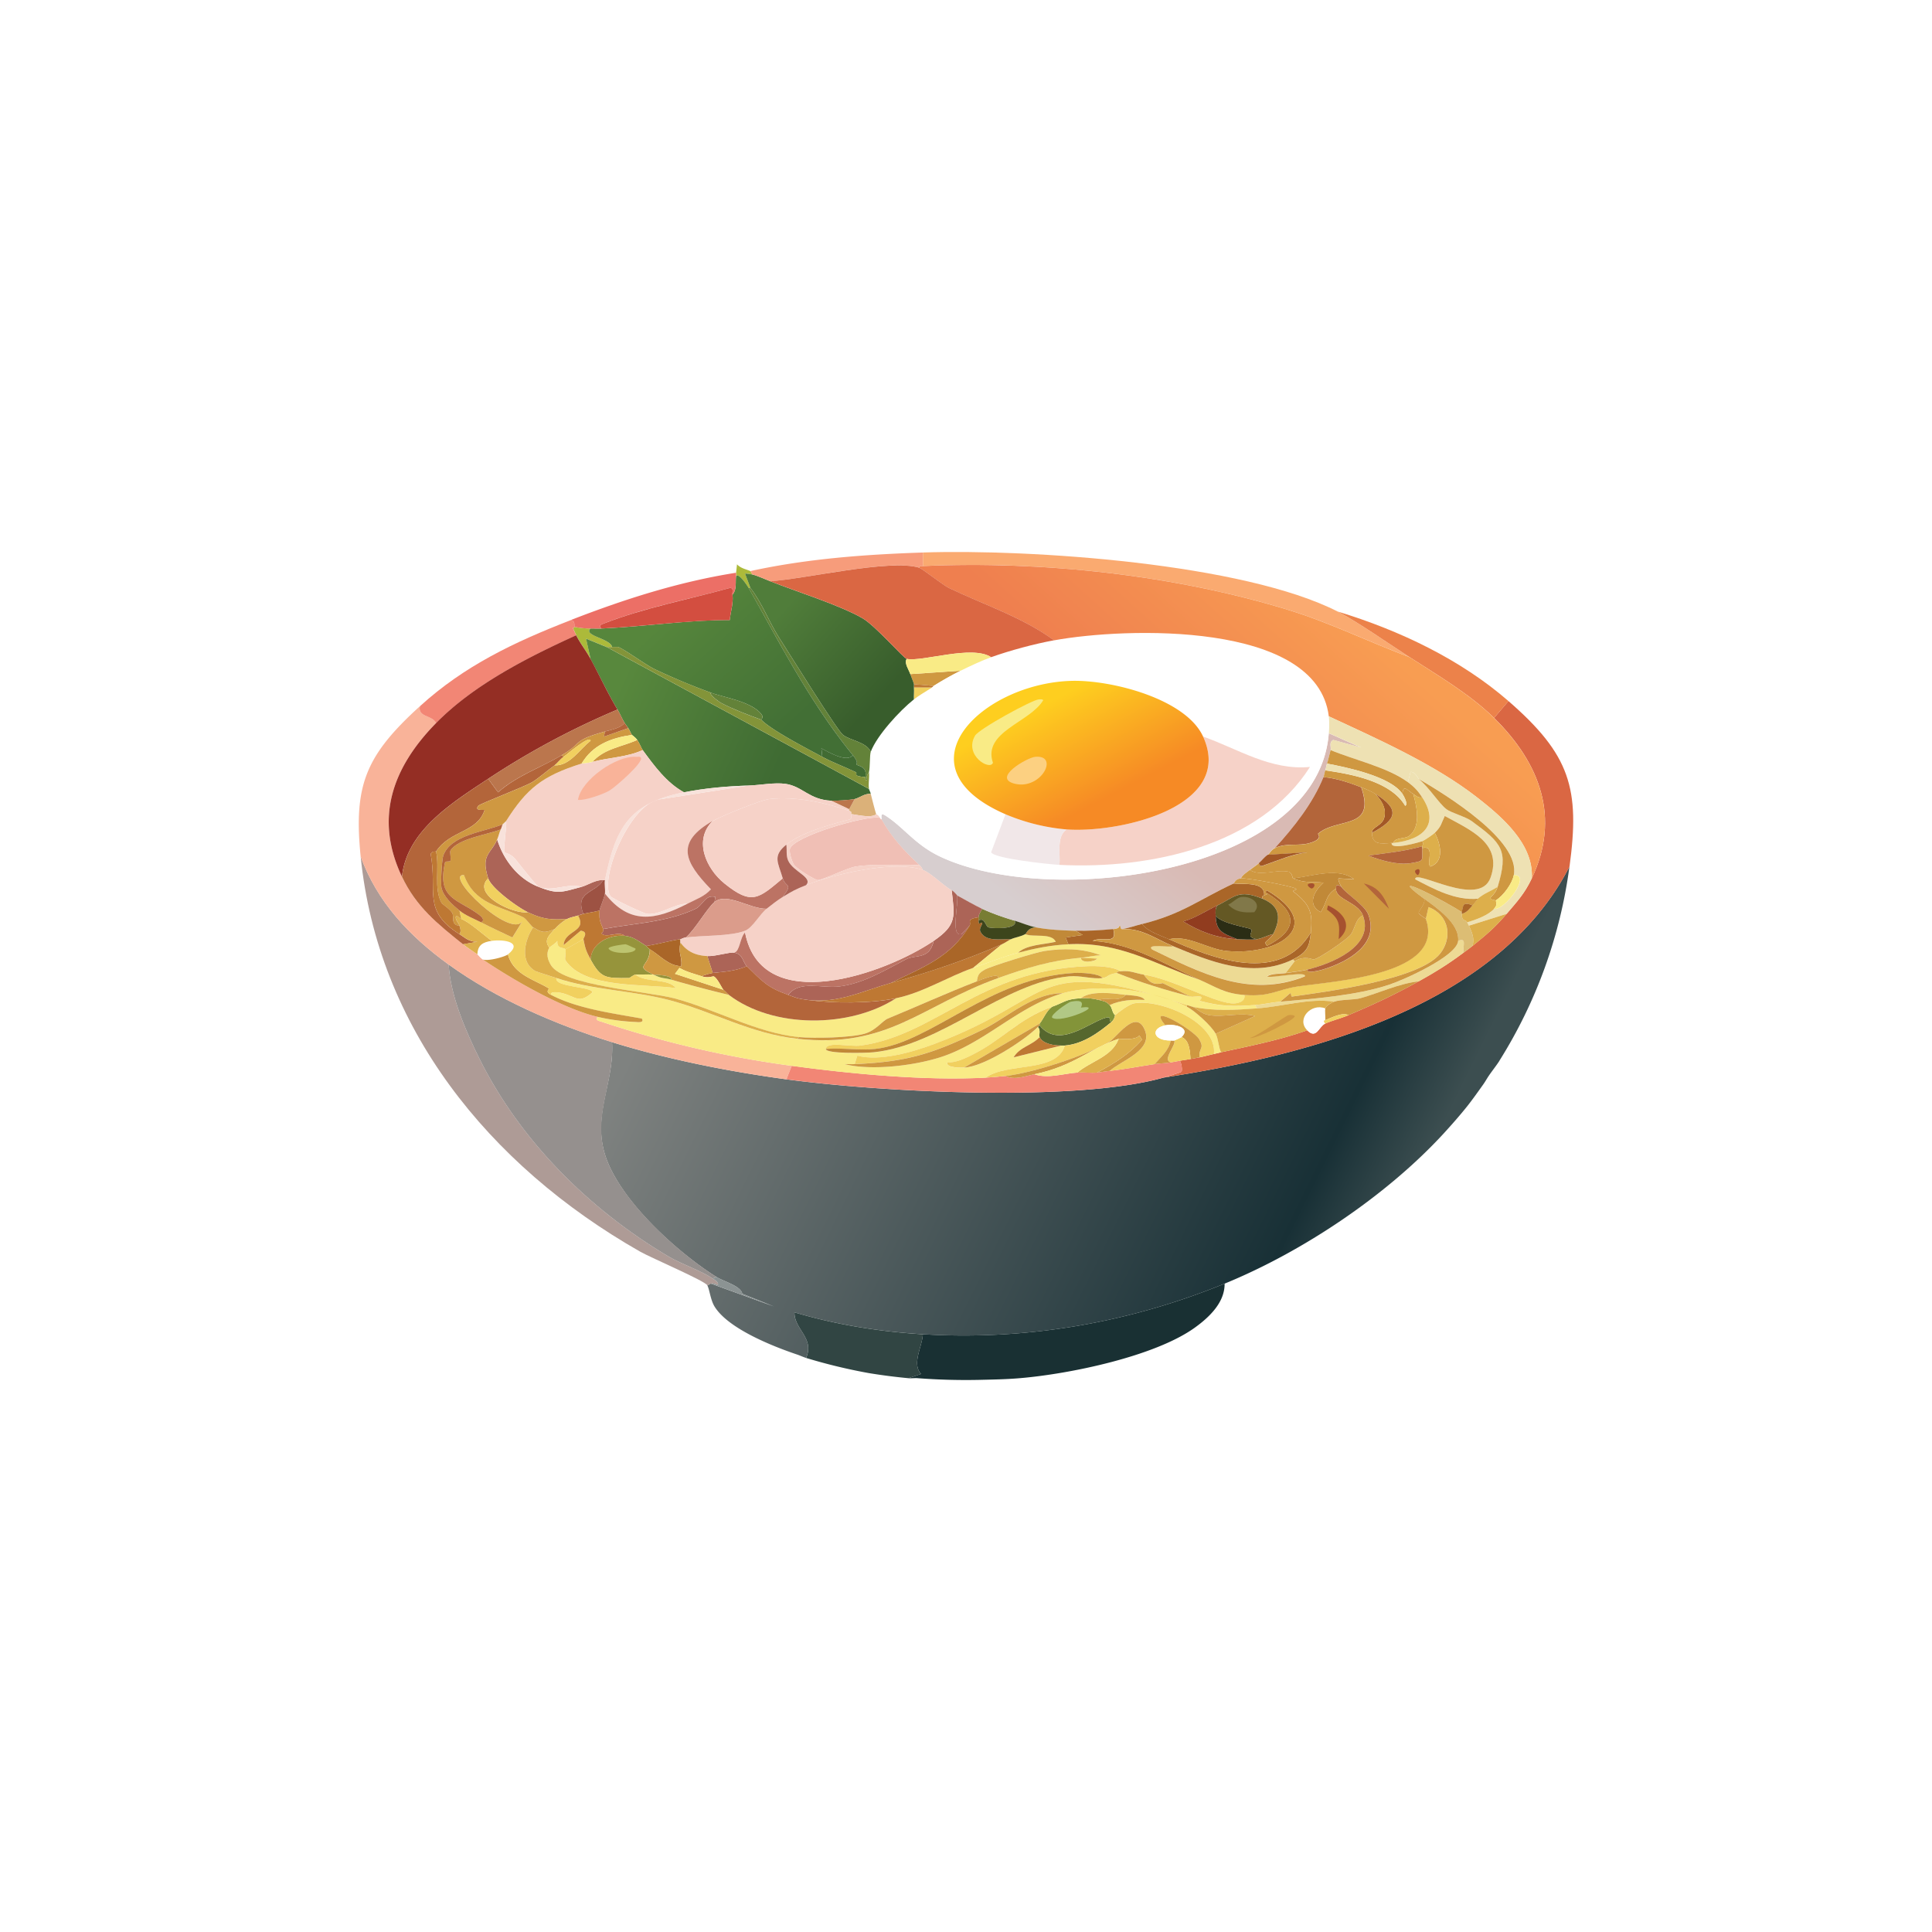 <svg xmlns="http://www.w3.org/2000/svg" width="70" height="70" fill="none"><g filter="url(#a)"><path fill="#fff" fill-opacity=".75" d="M0 35C0 15.67 15.67 0 35 0s35 15.67 35 35-15.67 35-35 35S0 54.33 0 35"/><path fill="url(#b)" d="M54.328 38.433c-.1.16-.272.375-.39.55-.067.099-.127.21-.196.306-.176.248-.398.56-.585.796-.257.322-.566.673-.846.979-2.044 2.225-5.073 4.27-7.94 5.444-3.445 1.412-7.17 2.065-10.934 1.835-1.576-.097-3.15-.348-4.654-.795-.005.627.736.923.423 1.652-.107-.033-.219-.087-.326-.123-.902-.304-2.508-.944-2.993-1.744-.145-.237-.184-.636-.261-.764.055 0 .066-.048.13-.062l2.278.826-1.14-.458c-.051-.286-.68-.445-.943-.612-1.438-.91-3.39-2.695-3.97-4.252s.278-2.705.195-4.251c2.003.623 4.223 1.062 6.313 1.346 3.387.459 10.471.84 13.667-.062 5.422-.833 12.136-2.63 14.708-7.646a17.56 17.56 0 0 1-2.538 7.035z"/><path fill="#AE9B96" d="M16.256 34.946c.065 1.124.602 2.377 1.107 3.395 1.463 2.953 3.947 5.456 6.866 7.188.45.268 1.195.518 1.594.795.076.053.197.11.196.215-.024.05-.11-.064-.26-.03-.065.013-.075.06-.131.06-.102-.17-2.027-.988-2.44-1.223-5.513-3.14-9.502-8.152-10.121-14.315.594 1.636 1.749 2.874 3.189 3.916z"/><path fill="#95908E" d="M22.178 37.76c.083 1.546-.766 2.72-.195 4.252.57 1.531 2.532 3.342 3.97 4.251l-.13.062c-.4-.278-1.144-.528-1.595-.796-2.92-1.732-5.403-4.235-6.866-7.188-.505-1.019-1.04-2.27-1.107-3.395 1.72 1.243 3.866 2.174 5.922 2.814z"/><path fill="#193033" d="M44.37 46.509c.007.673-.54 1.205-1.074 1.59-1.446 1.044-4.536 1.683-6.345 1.835-.5.043-.996.05-1.497.062a23 23 0 0 1-2.213-.062c-.107-.008-.218.01-.325 0l.455-.153c-.342-.372.04-.978.065-1.438 3.764.23 7.49-.423 10.934-1.835"/><path fill="#314543" d="M33.437 48.344c-.025.46-.407 1.065-.065 1.438l-.455.153a21 21 0 0 1-1.432-.184 20 20 0 0 1-2.278-.55c.313-.727-.429-1.025-.422-1.652 1.504.447 3.077.698 4.653.795z"/><path fill="#8B9393" d="M25.757 46.508c.15-.033.237.08.261.03.001-.105-.12-.16-.195-.214l.13-.06c.264.166.892.325.944.61l1.14.46-2.279-.827z"/><path fill="#787D33" d="M36.757 33.355c.18.305-.758.301-.944.245-.105-.033-.138-.385-.359-.245 0-.04-.003-.082 0-.123.009-.12.081-.202.13-.306.366.173.782.31 1.172.428"/><path fill="#CF9841" d="M34.805 24.301c-.321.158-.676.36-.977.55l-.716-.06c-.012-.079-.096-.26-.13-.367z"/><path fill="#BE7833" d="M33.828 24.852s-.002.02-.065.06h-.65c-.004-.039.006-.082 0-.122z"/><path fill="url(#c)" d="M48.21 27.177c-.046.164-.075.324-.13.489-.024.072-.038.174-.065.245-.024.066-.038.18-.065.245-.38.941-1.066 1.81-1.757 2.569-.146.068-.191.197-.26.245-.14.096-.209.203-.327.306-.098.086-.223.161-.326.245-.115.094-.258.167-.325.306-.216.03-.22.165-.261.184-1.243.577-1.858 1.11-3.32 1.468-.227.056-.485.149-.715.184-.09.014-.053-.128-.098-.122-.033.004.035.098-.228.122-.466.045-.897.073-1.367.062-.47-.012-.97-.037-1.431-.123-.263-.05-.527-.167-.781-.245a9 9 0 0 1-1.171-.428c-.258-.121-.65-.344-.912-.489-.011-.007-.092-.124-.195-.184-.312-.179-.753-.632-1.042-.734a.44.44 0 0 0-.13-.184c-.546-.507-1.008-1.007-1.367-1.652-.004-.147-.032-.249.163-.122.651.422 1.056 1.041 1.952 1.468 4.006 1.903 13.699.632 14.09-4.466l1.172.52-1.01-.276c-.166.093-.064.249-.097.367z"/><path fill="#fff" d="M48.146 25.953c.02.166.013.44 0 .611-.392 5.099-10.085 6.37-14.09 4.467-.898-.427-1.302-1.047-1.953-1.469-.195-.126-.167-.024-.163.123-.002-.004-.024.019-.065-.061-.052-.103-.126-.115-.13-.123a18 18 0 0 1-.196-.734c-.02-.093-.058-.14-.065-.184-.028-.187.02-.418 0-.612.043-.172.023-.621.065-.734.218-.585 1.05-1.492 1.562-1.896.2-.158.394-.26.651-.428.063-.041.061-.058.065-.06a12.037 12.037 0 0 1 2.083-1.04c.687-.245 1.56-.48 2.278-.612 2.57-.47 9.529-.71 9.958 2.753z"/><path fill="#F1D05F" d="M33.763 24.913c-.257.168-.45.27-.65.427-.009-.14.011-.287 0-.427z"/><path fill="#F6D2C8" d="M38.384 31.336c.045-.363-.123-1.031.26-1.284 1.94.137 6.109-.817 4.947-3.365 1.266.447 2.437 1.235 3.872 1.101-1.81 2.846-5.757 3.715-9.078 3.548z"/><path fill="#F1E7E8" d="M38.645 30.052c-.384.253-.216.922-.261 1.284-.336-.017-2.379-.226-2.473-.458l.52-1.377c.65.283 1.496.5 2.213.55"/><path fill="url(#d)" d="M43.59 26.687c1.162 2.548-3.006 3.503-4.947 3.365a7.3 7.3 0 0 1-2.212-.55c-3.978-1.73-.848-4.735 2.375-4.833 1.44-.045 4.156.644 4.784 2.018"/><path fill="#F9EB86" d="M37.635 25.341c.06-.003.134-.017.163.03-.483.808-2.204 1.142-1.822 2.265-.101.3-1.06-.263-.65-.98.139-.246 2.078-1.303 2.31-1.315"/><path fill="#FCD081" d="M37.505 27.421c.885-.083.23 1.192-.716.98-.89-.201.427-.952.716-.98"/><path fill="#ACBA3A" d="M27.19 20.692a.7.7 0 0 1 .066.122c-.053-.008-.254-.041-.261-.03l.195.52h-.065c-.038-.068-.355-.561-.455-.429.005-.04-.004-.083 0-.122l.033-.306c.14.148.33.177.487.245"/><path fill="url(#e)" d="M27.254 20.814c.113.017.502.186.651.245.943.373 2.534.87 3.352 1.346.46.268 1.485 1.446 1.595 1.468-.103.146.085.405.13.55.034.108.118.289.13.367.007.039-.003.083 0 .123.012.14-.008.287 0 .427-.513.406-1.344 1.312-1.562 1.897-.172-.361-.736-.4-1.009-.612-.216-.169-1.97-2.988-2.31-3.518-.375-.583-.613-1.253-1.042-1.804l-.195-.52c.007-.01.208.023.26.031"/><path fill="#638239" d="M31.55 27.238c-.042.112-.022.56-.065.734-.008.032-.125.16-.065.275-.09.08-.059-.09-.065-.091.075-.409-.28-.396-.326-.459-.021-.03.111-.04-.13-.337-1.549-1.898-2.617-4.005-3.775-6.057h.065c.428.55.667 1.223 1.042 1.805.34.53 2.094 3.348 2.31 3.517.273.212.837.251 1.01.612"/><path fill="#416B33" d="M30.9 27.36c.241.297.109.308.13.337.045.064.401.05.326.459-.514-.037-.247-.13-.359-.184-.404-.193-.803-.335-1.203-.55l-.033-.307c.257.133.923.53 1.14.245z"/><path fill="#ACBA3A" d="M20.812 22.71c.18.043.405.064.586.061-.29.262.723.36.78.673-.061.009-.13-.005-.195 0l-.748-.306.163.734c-.157-.289-.379-.568-.52-.857-.212-.43-.064-.194-.066-.306z"/><path fill="url(#f)" d="M27.126 21.303c1.158 2.052 2.226 4.16 3.774 6.057-.215.285-.883-.112-1.14-.245l.033.307c-.572-.309-1.84-.963-2.212-1.346-.029-.03.143-.054-.033-.245-.39-.427-1.337-.564-1.79-.734a23 23 0 0 1-2.05-.857c-.288-.137-1.07-.704-1.3-.795a2 2 0 0 0-.229 0c-.058-.313-1.07-.412-.781-.673.13-.002.262.006.39 0 1.55-.067 3.097-.308 4.653-.307.028-.302.138-.61.098-.918.164-.19.101-.463.13-.672.101-.133.418.36.456.427z"/><path fill="url(#g)" d="m21.983 23.444 9.502 5.14c.007.043.046.094.066.183-.208-.032-.419.147-.586.184-.167.036-.671.07-.846.061-.81-.04-1.043-.526-1.66-.612-.407-.056-.913.048-1.334.062-.795.025-1.564.092-2.343.245-.633-.347-1.083-.968-1.496-1.53-.041-.056-.116-.252-.196-.366-.064-.094-.186-.17-.195-.184-.032-.048-.072-.152-.13-.245-.04-.062-.096-.129-.131-.184-.093-.148-.164-.33-.26-.49-.35-.575-.653-1.238-.977-1.834l-.163-.734.748.306z"/><path fill="#839439" d="M25.758 25.097c-.078.077.335.354.358.366.405.217 1.018.454 1.464.612.373.383 1.64 1.037 2.213 1.346.4.215.799.358 1.203.55.112.052-.155.147.359.184.006 0-.026.17.065.091-.06-.113.057-.243.065-.275.02.194-.028.425 0 .611l-9.502-5.139c.063-.005.132.01.195 0 .043-.006.218-.004.229 0 .23.092 1.013.659 1.3.796a24 24 0 0 0 2.05.857"/><path fill="#638239" d="M27.58 26.074c-.445-.159-1.059-.395-1.463-.611-.024-.012-.436-.29-.359-.367.453.17 1.398.308 1.79.734.176.192.004.216.033.245"/><path fill="#AC6457" d="M26.603 34.518c.322.05.304.34.456.49-.442.179-.788.196-1.236.244l-.196-.611c.3.014.79-.152.976-.123M25.888 32.682c-.256.206-.717 1.017-1.042 1.285-.11.014-.14.053-.195.061-.415.061-.82.185-1.237.245-.256-.15-.452-.339-.78-.367-.22-.194-.688.111-.847-.091-.005-.007.103-.059.066-.154 1.141-.212 2.325-.245 3.351-.734.263-.125.348-.53.716-.428l-.032.184"/><path fill="#AA6628" d="M24.652 34.028c-.003.04.007.084 0 .122-.083.422.064.48.032.857-.473-.014-.77-.397-1.14-.612-.09-.052-.121-.117-.13-.122.418-.06.822-.183 1.237-.245"/><path fill="#96943B" d="M22.634 33.906c.329.028.524.218.78.367.008.005.04.07.13.122-.001.655-.608.57.131.918-.212-.013-.437-.002-.65 0-.058 0-.215.123-.228.123-.856.01-1.025.015-1.4-.673.027-.572.649-.906 1.237-.857"/><path fill="#BDC46F" d="M22.666 34.212c.052.006.279.126.358.153.054.205-.869.224-.976 0 .004-.086.586-.156.618-.153"/><path fill="#F6D2C8" d="M26.995 33.722v.062c-.195.202-.18.672-.39.734-.186-.03-.676.137-.977.122-.431-.021-.733-.162-.976-.489.007-.038-.003-.083 0-.122.056-.008.085-.047.195-.062.567-.077 1.64-.038 2.148-.245"/><path fill="#AC6457" d="M19.51 32.132c.704.273.824.2 1.563 0 .214-.059.515-.262.78-.245-.26.476-1.046.4-.715 1.223a5 5 0 0 0-.196.061c-.13.044-.264.06-.39.123-.596.047-.914 0-1.431-.245-.358-.17-1.317-.862-1.432-1.224-.273-.864.087-.87.326-1.407.223.727.752 1.424 1.497 1.714z"/><path fill="#F6D2C8" d="m30.119 29.011.65.307v.06c-.86-.297-1.968-.538-2.895-.427-.32.038-1.742.619-2.05.795-1.369.787-1.022 1.488-.065 2.479-.225.256-.549.366-.846.52-.473-.014-.984.417-1.465.366-.135-.015-1.28-.558-1.334-.642-.41-.648.74-3.448 1.856-3.518l3.156-.49c.42-.013.927-.117 1.334-.06.617.086.85.572 1.66.611z"/><path fill="#F8E2DB" d="m27.125 28.46-3.157.49c-1.116.07-2.266 2.871-1.855 3.518.054.084 1.198.627 1.334.642.482.051.991-.38 1.464-.367-1.181.61-2.108.764-2.993-.366.02-.152-.029-.348 0-.49.382-1.895.874-2.789 2.863-3.181.779-.153 1.547-.22 2.343-.245z"/><path fill="#DBB179" d="M31.55 28.767c.021.093.177.692.196.734-.198.17-.833-.018-.911 0 .01-.077.023-.092-.066-.122v-.062l.196-.366c.167-.036.377-.216.585-.184"/><path fill="#CF9841" d="M23.286 27.176c-.572.263-1.233.268-1.823.428.444-.489 1.047-.535 1.627-.795.079.115.154.31.195.366z"/><path fill="#BB764D" d="m30.965 28.95-.196.367-.65-.307c.174.01.685-.026.846-.061z"/><path fill="#F0BFB5" d="M31.875 29.624c.04.08.063.057.065.061.36.645.82 1.145 1.366 1.652-.746.047-1.568-.062-2.31.062-.311.05-1.18.486-1.366.489-.092.002-.786-.412-.88-.581-.063-.118-.163-.426-.13-.55.12-.446 2.699-1.212 3.255-1.132z"/><path fill="#F6D2C8" d="M31.746 29.502c.004.007.077.018.13.122-.555-.08-3.134.687-3.254 1.131-.033.125.066.434.13.55.094.17.788.584.88.582.186-.004 1.056-.438 1.366-.49.742-.123 1.564-.014 2.31-.06a.44.44 0 0 1 .13.183c-1.034-.363-3.206.148-4.229.55.254-.285-.468-.48-.65-.887-.084-.185-.04-.393-.066-.58.549-.448 1.612-.735 2.31-.919.061-.015.023-.18.033-.184.077-.017.713.17.912 0z"/><path fill="#AC6457" d="M34.675 32.438c.073.282-.252 1.529.163 1.407l.293-.306c-.695 1.15-1.664 1.489-2.864 2.08-.981.274-1.897.747-2.993.611-.406-.056-.355-.054-.716-.184.415-.544 1.209-.227 1.855-.306.877-.107 1.667-.599 2.409-.98.368-.189.855.026 1.009-.672.856-.584.756-.895.65-1.835.103.06.183.177.196.184z"/><path fill="#BC7364" d="M33.828 34.089c-.153.698-.639.483-1.009.673-.74.38-1.531.872-2.408.98-.646.077-1.439-.239-1.855.305-.772-.275-.946-.5-1.497-1.04-.152-.15-.133-.439-.455-.49.21-.061.197-.53.39-.733.593 3.094 5.076 1.504 6.833.306z"/><path fill="#F6D2C8" d="M33.438 31.52c.288.102.729.555 1.041.734.106.94.206 1.251-.65 1.835-1.758 1.199-6.241 2.79-6.834-.306v-.062c.277-.112.533-.6.781-.795.187-.146.383-.302.586-.428a4.4 4.4 0 0 1 .846-.428c1.023-.402 3.196-.913 4.23-.55"/><path fill="#AC6457" d="M35.586 32.927c-.05.104-.122.185-.13.306-.479.075-.247.174-.327.307l-.293.306c-.414.122-.09-1.124-.163-1.407.262.145.654.367.912.49z"/><path fill="#BC7364" d="M28.361 31.825c.101.341.387.16 0 .673-.203.126-.4.282-.585.428-.607.014-1.433-.61-1.888-.245l.033-.184c-.368-.102-.453.303-.716.428-1.027.49-2.21.522-3.352.734-.116-.287-.153-.339-.13-.673.004-.067.174-.46.195-.611.885 1.13 1.812.977 2.994.366.297-.153.62-.263.846-.52-.957-.99-1.304-1.691.065-2.478-.7.684-.253 1.717.422 2.264.999.807 1.24.547 2.115-.184z"/><path fill="#DB9C8B" d="M27.776 32.927c-.248.195-.503.683-.78.795-.509.207-1.582.167-2.148.246.323-.27.785-1.08 1.041-1.285.456-.365 1.28.259 1.888.245"/><path fill="#9D5243" d="M21.918 32.377c-.021.152-.191.544-.196.611-.188.062-.397.075-.585.123-.331-.822.454-.747.716-1.223h.065c-.029.141.02.338 0 .489"/><path fill="#F6D2C8" d="M23.286 27.176c.413.562.863 1.183 1.496 1.53-1.988.391-2.48 1.285-2.863 3.181h-.065c-.266-.016-.567.187-.781.245-.512-.146-1.05.198-1.562 0-.063-.024-.739-.878-.846-1.01-.159-.194-.385-.223-.39-.244-.04-.154.088-.917.065-1.132.736-1.163 1.298-1.632 2.733-2.08.024-.008.202-.01.39-.06.589-.162 1.25-.166 1.823-.429"/><path fill="#F8E2DB" d="M19.511 32.132c-.745-.29-1.274-.986-1.497-1.714.053-.12.083-.273.13-.366.033-.065.053-.162.066-.184.004-.008.125-.114.13-.123.023.215-.105.979-.065 1.132.005.021.231.05.39.245.107.131.783.985.846 1.01M21.073 32.132c-.74.2-.858.273-1.562 0 .513.197 1.05-.147 1.562 0"/><path fill="#F9B399" d="M23.057 27.421c.061.005.125-.023.163.031.108.169-.938 1.076-1.14 1.193-.217.127-.863.362-1.139.337.113-.73 1.412-1.623 2.115-1.56z"/><path fill="#F6D2C8" d="M30.77 29.379c.088.03.074.045.065.122-.01.002.028.168-.033.184-.699.184-1.762.47-2.31.918-.51.416-.302.641-.13 1.223-.876.73-1.117.992-2.115.184-.677-.546-1.124-1.58-.423-2.263.308-.177 1.731-.758 2.05-.796.927-.11 2.035.13 2.896.428"/><path fill="#AC6457" d="M29.208 32.07c-.365.143-.52.226-.847.428.387-.514.101-.332 0-.673-.17-.582-.38-.807.13-1.223.026.188-.017.396.066.58.183.408.906.602.65.888"/><path fill="#F9B399" d="M15.8 26.197c-1.59 1.623-2.24 3.454-1.236 5.567.518 1.092 1.28 1.7 2.213 2.448.201.162.357.25.52.366.042.03.095.116.195.184 1.065.722 2.903 1.787 4.166 2.08-.123.124.067.151.163.184a37.4 37.4 0 0 0 6.866 1.59l-.196.49c-2.09-.284-4.308-.723-6.313-1.346-2.057-.64-4.202-1.571-5.922-2.814-1.44-1.042-2.595-2.28-3.189-3.916-.26-2.587.187-3.659 2.148-5.444-.095.405.449.314.585.611"/><path fill="#DA6743" d="M56.867 31.398c-2.572 5.017-9.286 6.814-14.709 7.646.086-.024.633-.186.65-.214.035-.055 0-.32-.064-.397.128-.022.26-.038.39-.062l.325-.06c.18-.035.345-.086.52-.123.09-.02.178-.044.261-.062 1.057-.23 2.107-.437 3.124-.795.337.337.417-.138.651-.245s.572-.189.846-.306c.939-.401 1.646-.728 2.539-1.224.6-.334 1.08-.629 1.627-1.04.114-.086.211-.152.326-.245.525-.426.793-.644 1.236-1.162.388-.455.65-.733.911-1.285 1.038-2.191.311-4.157-1.366-5.812l.52-.611c2.242 1.951 2.595 3.173 2.213 5.996"/><path fill="#FAAA70" d="M48.472 22.16c.675.345 1.906 1.201 2.603 1.652-1.466-.55-2.883-1.25-4.392-1.713-4.117-1.265-8.916-1.785-13.245-1.591v-.49c3.9-.128 11.605.39 15.034 2.142"/><path fill="#F28675" d="M20.681 22.466c.15.04.128.13.13.245s-.146-.124.066.307c-1.786.812-3.717 1.794-5.076 3.181-.138-.297-.681-.206-.586-.611 1.61-1.466 3.414-2.323 5.467-3.12z"/><path fill="#EC824A" d="m54.654 25.402-.52.611c-.873-.86-2.024-1.532-3.06-2.202-.696-.45-1.927-1.307-2.603-1.652 2.24.68 4.45 1.735 6.183 3.242"/><path fill="#EC6F66" d="M26.668 20.753c-.004.04.006.083 0 .122-.028.21.034.483-.13.673-.012-.09.06-.256-.098-.245-1.511.42-3.096.717-4.555 1.285-.101.04-.2.071-.098.184-.13.006-.262-.002-.39 0a2.5 2.5 0 0 1-.585-.062c-.003-.113.018-.204-.13-.245 1.934-.752 3.908-1.386 5.986-1.713"/><path fill="#F79C7B" d="M33.437 20.019v.489c-.063.003-.132-.023-.13.06-1.065-.326-4.178.42-5.402.49-.149-.06-.538-.227-.65-.245a.7.7 0 0 0-.066-.122c2.047-.447 4.15-.603 6.248-.672"/><path fill="#942E24" d="M21.398 23.873c.323.596.627 1.26.976 1.835a28.7 28.7 0 0 0-4.686 2.509c-1.326.878-2.947 1.883-3.124 3.548-1.004-2.113-.354-3.945 1.236-5.567 1.36-1.386 3.291-2.37 5.076-3.181.142.288.364.568.52.856z"/><path fill="#fff" d="M17.818 34.09c.45-.062 1.143.046.586.488-.113.09-.718.254-.912.184-.1-.068-.153-.153-.195-.184.008-.329.188-.444.52-.489z"/><path fill="url(#h)" d="M51.074 23.812c1.035.67 2.186 1.342 3.059 2.203 1.677 1.654 2.404 3.62 1.366 5.812.075-1.229-1.047-2.208-1.984-2.937-1.554-1.207-3.571-2.098-5.37-2.937-.428-3.462-7.388-3.223-9.957-2.752-1.132-.833-2.531-1.285-3.807-1.896-.21-.1-.97-.702-1.074-.735-.002-.084.067-.058.13-.06 4.328-.195 9.128.325 13.244 1.59 1.51.463 2.927 1.163 4.393 1.713"/><path fill="#D34E40" d="M26.538 21.548c.04.308-.07.615-.097.918-1.557 0-3.104.238-4.654.306-.102-.112-.004-.144.098-.183 1.46-.568 3.045-.866 4.556-1.285.157-.01.086.153.097.245"/><path fill="#DA6743" d="M33.308 20.57c.105.032.865.634 1.074.733 1.276.612 2.675 1.064 3.807 1.896-.719.132-1.592.367-2.278.612-.685-.455-2.487.177-3.059.061-.109-.021-1.134-1.2-1.594-1.468-.818-.476-2.408-.974-3.352-1.346 1.223-.069 4.337-.816 5.401-.489"/><path fill="#56672E" d="M40.27 37.026c-.452.379-1.03.803-1.692.856-.042.003-.087 0-.13 0-.256 0-.668-.056-.781-.306-.036-.08.051-.257-.065-.367.02-.02.04-.033.065-.06.702.88 1.788-.112 2.408-.277.23-.06.056.12.195.154"/><path fill="#F9EB86" d="M35.91 23.812c-.338.121-.78.329-1.107.49l-1.822.122c-.046-.146-.234-.404-.13-.55.571.115 2.373-.517 3.058-.062z"/><path fill="#839439" d="M39.165 36.169c.241-.011.417-.001.65.061.19.052.242.039.39.184.092.089.094.295.196.367-.01.01-.012.145-.13.245-.14-.034.034-.215-.196-.154-.62.164-1.706 1.157-2.408.276.01-.012-.01-.048 0-.061.14-.162.236-.456.455-.612.453-.162.493-.28 1.041-.306z"/><path fill="#B1C885" d="M38.806 36.292c.255-.048.486-.049.358.214.936-.126-.738.596-1.041.367-.088-.101.58-.563.683-.581"/><path fill="#F28675" d="M42.158 39.044c-3.195.902-10.28.521-13.666.062l.195-.49c2.174.296 4.84.545 7.03.428.25-.013.467-.034.715-.061.324.165.717.005 1.042-.061.503.17 1.058-.027 1.562-.061.235-.016.482.021.715 0 .157-.015.31-.047.456-.062.56-.058 1.078-.166 1.627-.245.196-.029.38-.029.585-.061.113-.018.219-.043.326-.061.065.078.1.343.065.397-.018.027-.564.19-.65.214z"/><path fill="#F9EB86" d="M20.486 34.395c.035.061-.035.346 0 .397.696 1.048 2.88.843 4.003 1.01-.252-.362-1.116-.19-1.464-.489.213-.002.438-.013.65 0 .354.167.371.104.651.184.686.196 1.385.387 2.082.55 1.606 1.224 4.377 1.206 6.053.123.99-.207 1.863-.776 2.798-1.101.461-.161 1.187-.437 1.627-.55.617-.16 1.176-.274 1.822-.307 1.87-.095 3.072.697 4.752 1.285.602.262.888.496 1.627.55.054.247-.257.332-.488.306-.739-.083-2.103-.871-3.156-1.04-.317-.05-.47-.159-.847-.122-.268-.183-.887-.196-1.203-.184-3.897.153-5.476 2.494-8.2 2.875-.394.055-1.242-.164-1.269.123-.017.182 1.437.15 1.725.122 2.458-.246 4.71-2.533 7.094-2.753.41-.037.852.114 1.204.062.237-.036.123-.111.52-.184.865.349 1.763.617 2.669.856.094.025.264-.024.358 0 .112.03-.04.152-.032.154.799.21 1.185.21 2.017.153l.065.122c-.802.058-1.554.107-2.343-.06-.065-.023-.131-.041-.196-.062-5.699-1.847-4.597-.3-9.143 1.407-.793.297-1.992.645-2.798.428l-.098.306c-.118.005-.239-.004-.358 0 .941.24 2.46.066 3.448-.245 1.626-.513 2.837-1.867 4.458-2.325 1.328-.375 3.271-.12 4.49.49.279.138.898.7 1.042.978.105.203.097.469.196.673-.083.018-.172.043-.261.061.131-1.128-1.926-2.011-2.896-1.835-.173.032-.576.329-.683.428-.101-.072-.104-.277-.196-.366.403-.181.829-.205 1.27-.184-.1-.168-.497-.158-.684-.184-.458-.063-1.28-.167-1.627.123-.549.024-.589.144-1.042.306-1.256.45-1.806 1.214-2.961 1.775-.255.123-.547.253-.846.245-.044.206.52.185.618.183.702-.014 2.188-.987 2.669-1.468.116.11.03.288.065.367-.292.314-.71.349-.944.734l1.725-.428c.043 0 .087.003.13 0-.3 1.003-2.084.598-2.863 1.162-2.19.116-4.855-.132-7.029-.428a37.4 37.4 0 0 1-6.866-1.59c-.096-.033-.286-.059-.163-.184.379.088.95.176 1.334.183.085.001.37.053.26-.122-1.064-.19-2.336-.358-3.286-.857-.055-.17.402-.067.422-.061.482.13.597.4 1.075-.03.008-.215-1.395-.18-1.302-.52 1.266.426 2.763.457 4.068.795 1.565.405 2.98 1.225 4.654 1.407 3.32.36 4.465-1.19 7.288-2.202 1.044-.375 1.903-.638 2.994-.734-.01.212.51.149.585.03l-.585-.03c.227-.02.48-.087.715-.092-.677-.253-1.326-.261-2.05-.154-.28.042-1.928.549-2.147.673-.218.125-.25.186-.293.428-1.057.406-2.252.949-3.222 1.346-.208.085-.421.43-.846.55-.518.148-1.828.174-2.375.123-1.506-.142-3.084-1.032-4.523-1.407-.965-.252-4.01-.459-4.458-1.193-.126-.206-.186-.414-.065-.642.01-.019.26-.176.293-.245-.03.316.246.222.293.306"/><path fill="#B3653A" d="M20.42 27.422c-.13.096-.244.249-.325.306-.251.178-.588.476-.814.611-.282.17-1.887.776-1.951.857-.164.203.214.127.228.153-.274.827-1.24.722-1.758 1.5-.006.008-.154-.015-.195.091.249 1.36-.317 2.05 1.041 2.906.221.14.35.284.65.276l-.52.092c-.932-.747-1.694-1.356-2.212-2.448.177-1.665 1.797-2.67 3.124-3.548l.358.49c.667-.597 1.554-.9 2.31-1.347l.066.062z"/><path fill="#CF9841" d="M18.404 34.58c.193.727.931.9 1.464 1.222.07.042-.153.113.098.245.95.498 2.222.665 3.287.857.11.175-.175.124-.26.123a7.5 7.5 0 0 1-1.335-.184c-1.263-.293-3.1-1.358-4.165-2.08.193.071.799-.095.911-.184"/><path fill="#DDAF4B" d="M16.712 33.294c.314.123.813.585 1.106.795-.332.045-.512.16-.52.489-.163-.117-.318-.206-.52-.367l.52-.091c-.302.008-.43-.137-.65-.276.073-.105.029-.2 0-.306s-.16-.206-.131-.337c.064-.045.114.059.195.091z"/><path fill="#EEE1B3" d="M55.5 31.825c-.26.552-.522.83-.911 1.285l-1.367.428c-.02-.046-.045-.077-.065-.123.291-.079.79-.262.977-.489.354.092 1.39-1.247.715-1.223.248-1.247-2.444-2.896-3.448-3.487-.028-.023-.143-.272-.294-.245l-.097.366c-.743-.544-1.944-.801-2.798-1.162.033-.118-.069-.274.097-.366l1.01.275-1.172-.52a3.6 3.6 0 0 0 0-.61c1.799.838 3.816 1.728 5.37 2.936.938.729 2.06 1.708 1.984 2.936"/><path fill="#F1D05F" d="M43.98 38.189c-.176.036-.34.087-.52.122-.025-.364.183-.306 0-.642-.182-.336-1.966-1.391-1.236-.52-.534.105-.464.557.196.55-.073.364-.348.59-.586.857-.548.08-1.067.187-1.627.245.453-.401 1.657-.764 1.236-1.56-.34-.643-.993.364-1.268.52-.869.493-2.736 1.114-3.742 1.223-.248.027-.465.047-.716.061.78-.564 2.564-.159 2.863-1.162.661-.053 1.24-.477 1.692-.856.12-.1.12-.236.13-.245.108-.1.51-.397.684-.428.97-.176 3.028.707 2.896 1.835z"/><path fill="#EDDA94" d="M53.027 34.518a13 13 0 0 1-1.627 1.04c-.715.077-1.425.42-2.115.612-.215.06-.727.042-.944.122-.942-.133-1.844.177-2.798.245l-.066-.122c.296-.02.614-.097.912-.123 1.255-.108 2.747-.222 3.937-.611.533-.174 2.456-1.032 2.506-1.591.327-.14.159.196.196.428z"/><path fill="#CF9841" d="M51.4 35.557c-.892.496-1.599.822-2.539 1.224-.215-.116-.615.087-.846.183.007-.112-.027-.357 0-.427.043-.111.233-.21.326-.245.218-.08.73-.063.944-.123.69-.193 1.401-.535 2.115-.612"/><path fill="#DCBD74" d="M52.962 33.05c-.004.016 0 .042 0 .06.01.318.139.177.195.307.02.046.046.077.066.123.117.264.206.452.13.734-.115.093-.211.159-.326.245-.036-.232.131-.568-.196-.428.057-.632-.805-1.214-1.236-1.53-1.589-1.16.957.197 1.367.49z"/><path fill="#CF9841" d="M43.46 38.31q-.163.031-.326.061c-.015-.242-.034-.698-.326-.795.355-.333-.238-.496-.586-.428-.73-.871 1.05.176 1.237.52s-.026.278 0 .642"/><path fill="#DDAF4B" d="M54.589 33.11c-.443.52-.712.738-1.236 1.163.075-.282-.013-.47-.13-.734z"/><path fill="#fff" d="M48.015 36.537c-.027.07.007.316 0 .427 0 .006-.11-.01 0 .123-.234.106-.314.582-.65.245-.412-.412.149-.998.65-.796"/><path fill="#F1D05F" d="M42.809 37.577c.291.097.311.553.326.795-.13.024-.262.04-.39.062-.107.018-.212.043-.326.06-.32-.09.206-.63.13-.795.015-.002.25-.112.261-.122zM48.861 36.782c-.274.117-.604.196-.846.306-.11-.133 0-.117 0-.123.23-.096.63-.299.846-.183"/><path fill="#CF9841" d="M40.206 38.8c-.147.015-.3.047-.455.062.621-.331 1.18-.676 1.627-1.193l-.097-.153c-.146.193-.711.11-.749.122-1.031.34-1.607.988-3.059 1.285-.323.066-.717.226-1.041.061 1.006-.11 2.873-.73 3.742-1.223.276-.157.929-1.163 1.268-.52.42.795-.784 1.16-1.236 1.56"/><path fill="#DDAF4B" d="M39.75 38.862c-.233.021-.481-.016-.716 0 .489-.417 1.26-.574 1.497-1.224.038-.011.603.073.748-.122l.098.153c-.448.518-1.006.863-1.627 1.193"/><path fill="#F9EB86" d="M39.035 38.861c-.504.035-1.059.233-1.562.062 1.451-.298 2.027-.946 3.058-1.285-.236.651-1.008.807-1.496 1.223"/><path fill="#CF9841" d="M42.548 37.699c.076.163-.45.704-.13.795-.206.032-.39.032-.585.061.237-.267.513-.493.585-.856.042 0 .091.007.13 0"/><path fill="#B3653A" d="M27.06 35.007c.55.539.726.765 1.497 1.04.36.129.31.128.715.184.917.127 2.281.129 3.19-.06-1.676 1.082-4.447 1.1-6.053-.123-.044-.034-.119-.121-.195-.184-.053-.043-.218-.432-.359-.49-.019-.007-.206.074-.422 0 .043-.046.348-.117.39-.122.45-.048.795-.064 1.236-.245"/><path fill="#F1D05F" d="M46.388 36.291c-.297.026-.616.103-.911.123-.832.056-1.219.056-2.017-.153-.009-.002.144-.124.032-.153-.094-.025-.264.024-.358 0l-1.01-.49c-.338.09-.511-.054-.683-.306 1.053.17 2.418.956 3.157 1.04.231.027.542-.059.488-.306.953.072 1.155-.191 1.919-.306 1.36-.204 5.355-.411 4.653-2.447l.098-.428c.748.282.879 1.105.423 1.682-.758.96-4.211 1.396-5.37 1.56-.044.007-.02-.127-.065-.122l-.358.306zM19.315 33.6c-.298.45-.512 1.264.098 1.59.036.02.58.19.748.246-.093.34 1.31.305 1.301.52-.476.43-.593.16-1.074.03-.021-.006-.477-.11-.423.061-.25-.131-.028-.202-.097-.245-.533-.323-1.271-.495-1.464-1.223.555-.443-.136-.55-.586-.49-.293-.209-.793-.67-1.107-.795l-.065-.306c.231.19.518.294.781.428.376.193.756.37 1.14.55l.358-.58c-.447.627-2.856-1.708-2.115-1.683.4 1.07 1.303 1.113 2.147 1.53.115.056.288.326.359.366zM43.004 36.414v.061c-1.219-.608-3.162-.864-4.49-.489-1.094-.017-2.05.91-2.961 1.346-1.758.84-2.633 1.137-4.588 1.223l.098-.306c.806.217 2.005-.13 2.798-.428 4.546-1.707 3.445-3.254 9.143-1.407"/><path fill="#F1D05F" d="M40.596 35.191c-.162.016-.123.06-.13.061-.399.072-.283.148-.52.184-.141-.176-.803-.195-1.01-.184-3.062.161-5.199 2.529-7.224 2.753-.555.061-1.221-.045-1.79 0 .026-.287.875-.067 1.269-.123 2.725-.38 4.303-2.722 8.2-2.875.316-.013.936.001 1.203.184z"/><path fill="#BE7833" d="m36.301 34.212-1.041.856c-.935.326-1.808.895-2.798 1.101-.909.19-2.273.188-3.19.061 1.097.136 2.012-.337 2.994-.611 1.418-.398 2.685-.821 4.035-1.407"/><path fill="#C18938" d="M39.946 35.435c-.354.052-.796-.099-1.204-.061-2.384.219-4.637 2.506-7.094 2.752-.288.029-1.742.06-1.725-.122.568-.046 1.235.061 1.79 0 2.026-.225 4.161-2.592 7.224-2.753.207-.01.869.007 1.01.184z"/><path fill="#DDAF4B" d="M20.096 33.661c-.217.245-.393.4-.195.673-.121.228-.061.436.065.642.449.735 3.493.942 4.458 1.193 1.439.376 3.016 1.265 4.523 1.407l-.066.061c-1.673-.181-3.088-1.001-4.653-1.407-1.305-.337-2.802-.368-4.068-.795-.167-.056-.711-.225-.748-.245-.61-.327-.395-1.14-.098-1.59.324.186.393.224.781.06z"/><path fill="#CF9841" d="m25.628 34.64.196.612c-.042.005-.347.076-.39.123-.277-.093-.558-.157-.814-.307l-.163.215 1.758.58c.076.063.151.15.195.184a46 46 0 0 1-2.082-.55c.035-.155-.477-.173-.65-.184-.739-.348-.132-.263-.131-.918.369.215.665.598 1.14.612.03-.376-.116-.435-.033-.857.242.328.544.468.976.49zM38.514 35.986c-1.621.459-2.832 1.812-4.458 2.325-.988.311-2.507.484-3.45.245.12-.004.24.005.36 0 1.954-.087 2.829-.382 4.587-1.223.912-.436 1.867-1.363 2.962-1.346z"/><path fill="#DDAF4B" d="M39.165 34.702c-1.091.097-1.95.36-2.994.734.032-.215-.632.065-.78.122.041-.242.07-.302.292-.427.223-.126 1.866-.632 2.148-.673.723-.108 1.373-.1 2.05.153-.236.006-.49.072-.716.092z"/><path fill="#F1D05F" d="M21.137 34.028c.067.332.095.432.26.734.376.688.545.683 1.4.673.012 0 .17-.122.228-.123.348.299 1.212.128 1.464.49-1.123-.167-3.307.037-4.003-1.01-.035-.052.035-.337 0-.398zM38.123 36.476c-.22.156-.316.45-.455.611l-2.733 1.591c-.099.002-.663.023-.618-.184.298.01.59-.121.846-.245 1.155-.56 1.705-1.324 2.961-1.774"/><path fill="#CF9841" d="M36.171 35.435c-2.823 1.013-3.969 2.563-7.288 2.202l.065-.06c.548.05 1.857.025 2.375-.123.425-.12.639-.466.847-.55.969-.398 2.164-.94 3.221-1.347.15-.057.813-.337.781-.122"/><path fill="#F9EB86" d="M36.887 34.518c-.44.114-1.166.39-1.627.55l1.041-.856c.12-.052.235-.143.326-.184.153-.07.338-.085.52-.184.301.124.953-.057 1.107.276-.43.103-1.056.102-1.366.397z"/><path fill="#AA6628" d="M40.336 33.661c.159.603-.395.241-.749.428 1.435.08 2.62.862 3.873 1.407-1.68-.589-2.882-1.38-4.751-1.285l-.098-.244.618-.092-.26-.154c.47.012.9-.016 1.366-.06"/><path fill="#F1D05F" d="M20.942 33.172c.35.6-.496.526-.52 1.071l.618-.52c.297.038.09.266.098.307l-.65.366c-.048-.083-.323.011-.294-.306-.033.07-.283.226-.293.245-.198-.273-.023-.428.195-.673.114-.127.306-.291.455-.366.126-.064.26-.08.39-.123z"/><path fill="#C18938" d="m38.969 33.723.26.153-.617.092.097.245c-.645.032-1.205.146-1.822.306.31-.295.936-.294 1.366-.397-.153-.333-.806-.151-1.107-.276.054-.028.083-.232.39-.245.46.086.964.11 1.432.123z"/><path fill="#CF9841" d="M37.668 37.087c-.01.012.01.05 0 .061-.025.027-.045.042-.065.061-.48.482-1.966 1.454-2.669 1.469z"/><path fill="#BE7833" d="m38.449 37.882-1.725.428c.232-.385.652-.42.944-.734.114.25.526.304.781.306"/><path fill="#CF9841" d="M40.596 35.191c.378-.037.53.072.846.122.172.252.345.397.684.307l1.009.489c-.905-.238-1.804-.508-2.67-.857.008 0-.032-.045.131-.061"/><path fill="#DDAF4B" d="M40.792 36.048c-.276.286-.67.063-.977.184a2 2 0 0 0-.65-.062c.348-.29 1.168-.184 1.627-.122"/><path fill="#CF9841" d="M40.206 36.414c-.148-.145-.2-.132-.39-.184.306-.12.701.103.977-.184.187.026.584.016.683.184-.44-.02-.867.003-1.269.184"/><path fill="#96943B" d="M24.326 35.496c-.28-.08-.299-.017-.65-.184.173.011.685.029.65.184"/><path fill="#DDAF4B" d="m39.165 34.702.585.03c-.077.119-.595.182-.585-.03"/><path fill="#BB764D" d="M22.374 25.708c.097.16.168.341.26.49-.176.192-.472.238-.715.306-1.205.334-.775.392-1.562.856-.787.465-1.644.75-2.31 1.346l-.359-.489a28.7 28.7 0 0 1 4.686-2.509"/><path fill="#CF9841" d="M22.894 26.626c-.776.118-1.415.363-1.822 1.04-1.435.448-1.997.918-2.733 2.08-.005.01-.126.115-.13.123-.664.278-1.874.372-2.148 1.131-.053.147-.097 1.02-.065 1.162.073.332.394.616.65.826l.066.307c-.082-.033-.13-.137-.196-.092-.03.13.101.23.13.337-.323-.008-.182-.325-.26-.459-.088-.15-.365-.319-.39-.366-.286-.53-.065-1.256-.196-1.866.518-.777 1.485-.672 1.758-1.499-.014-.025-.391.05-.228-.153.065-.08 1.669-.687 1.952-.857.226-.135.562-.433.813-.611.547.034.926-.608 1.302-.887-.011-.237-.857.493-.977.58l-.065-.06c.787-.465.357-.523 1.562-.857l-.033.183.879-.306c.059.092.099.197.13.245z"/><path fill="#BE7833" d="M15.8 30.847c.13.61-.09 1.335.196 1.865.025.048.303.217.39.367.078.133-.063.45.26.459.03.105.074.201 0 .306-1.357-.856-.792-1.546-1.041-2.906.041-.106.19-.083.195-.092"/><path fill="#F1D05F" d="M20.097 27.727c.08-.057.194-.209.325-.306.12-.09.966-.819.977-.581-.375.278-.756.922-1.301.887z"/><path fill="#EEE1B3" d="M51.4 28.217c.403.337.718.875 1.009 1.1.164.128.7.275.911.428 1.108.81 1.343 1.066.944 2.387-.251.164-.48.229-.716.427-.82.072-1.576-.337-2.278-.703-.022-.4 2.327 1.08 2.733-.061.443-1.244-.724-1.716-1.66-2.234-.134.29-.113.366-.358.612a3 3 0 0 1-.455.307c-.053.021-1.171.35-1.107.06.022-.001.044.003.065 0 1.106-.117 1.673-.685 1.042-1.651a2 2 0 0 0-.52-.55l.097-.367c.15-.027.266.222.294.245z"/><path fill="#CF9841" d="M54.849 31.704c-.062.314-.372.74-.65.918-.002-.01-.192-.004-.196-.092-.002-.024.185-.15.26-.397.4-1.32.164-1.577-.944-2.386-.209-.154-.747-.3-.911-.428-.29-.226-.605-.765-1.01-1.101 1.006.59 3.698 2.24 3.45 3.487zM51.009 28.338c.224.165.37.321.52.55-.152.035-.219-.059-.326-.122-.2-.118-.365-.371-.39 0-.424-.634-1.994-.958-2.733-1.1.055-.166.083-.326.13-.49.856.36 2.055.618 2.798 1.162"/><path fill="#DDAF4B" d="M54.198 32.62c.015.14.055.16-.066.307-.187.227-.685.41-.976.49-.056-.131-.186.011-.196-.307.202-.054.27-.174.39-.306.074-.08.183-.235.196-.245.236-.2.465-.264.716-.428-.075.247-.262.374-.26.397.003.088.194.082.195.092"/><path fill="#F9EB86" d="M54.133 32.927c.12-.147.08-.167.065-.306.28-.177.589-.604.65-.918.674-.024-.361 1.315-.715 1.223"/><path fill="#fff" d="M42.809 37.577c-.01.01-.246.12-.26.123-.039.008-.09 0-.131 0-.66.007-.73-.447-.196-.55.348-.069.942.095.586.427"/><path fill="#DDAF4B" d="M48.34 36.292c-.093.034-.28.133-.325.244-.501-.203-1.063.384-.65.796-1.018.358-2.068.564-3.125.795-.098-.204-.09-.47-.195-.672l1.431-.643c-.539-.143-1.12.053-1.66-.03-.304-.047-.455-.252-.617-.307.79.168 1.54.119 2.343.061.954-.068 1.856-.378 2.798-.245"/><path fill="#CF9841" d="M43.2 36.475c.161.055.313.26.617.307.54.083 1.121-.113 1.66.03l-1.431.643c-.143-.278-.764-.84-1.042-.98v-.06zM46.68 36.782c.054-.014.183-.012.229.03.078.105-1.405.849-1.627.796.278-.063 1.283-.797 1.399-.826M52.832 34.09c-.05.558-1.973 1.415-2.506 1.59-1.19.39-2.682.503-3.938.612l.359-.307c.045-.005.02.129.065.123 1.158-.165 4.611-.601 5.369-1.56.456-.577.325-1.4-.423-1.683l-.097.428c-.006-.016-.255-.161-.261-.215-.01-.087.27-.34.196-.52.43.315 1.293.897 1.236 1.53z"/><path fill="#B3653A" d="M49.317 28.522c.549 1.566-.872 1.08-1.562 1.683-.022.019.212.184-.293.337-.421.127-.838-.017-1.269.183.692-.758 1.378-1.628 1.758-2.568.452.033.952.205 1.366.366"/><path fill="#EDDA94" d="M42.484 34.273c1.322.546 2.882 1.213 4.36.489l.065.061-.325.428c-.198.03-.51.008-.684.122.154.079 1.489-.219 1.367 0-2.003.802-3.787-.131-5.532-.979-.242-.229.736-.047.748-.122z"/><path fill="#CF9841" d="M50.814 28.767c.026-.371.19-.118.39 0 .13.46.293 1.205-.163 1.53-.135.096-.529.05-.553.245-.02.002-.043-.002-.065 0-.428.03-.701.067-.716-.367.927-.48 1.011-.865.13-1.407a3.3 3.3 0 0 0-.52-.245c-.415-.16-.914-.334-1.366-.366.026-.065.04-.18.065-.245.989.14 2.379.408 2.896 1.284.12-.051-.05-.358-.098-.428"/><path fill="#DDAF4B" d="M49.383 33.172c.413 1.106-1.103 1.736-2.018 1.958-.248.06-.525.084-.78.122l.325-.428c.37-.22.646-.055.684-.061.208-.033 1.183-.71 1.333-.887.161-.19.198-.633.456-.704"/><path fill="#AA6628" d="M42.353 34.028c1.596.706 4.03 1.655 5.142-.245-.05.512-.135.726-.651.979-1.478.723-3.039.056-4.36-.49-.642-.265-1.092-.64-1.823-.61.23-.035.489-.128.716-.185.202.27.656.41.976.55"/><path fill="#C18938" d="M48.602 32.132c-.245-.162-.182.052-.196.06-.396.267-.294.432-.553.857-.507-.265-.246-.757.098-1.07-.508-.042-.657.024-1.107-.154.708-.084 1.655-.413 2.213.03l-.553-.03c-.057.029.077.273.098.307"/><path fill="#A35826" d="M49.707 30.174c-.007-.22.392-.249.455-.58.063-.333-.105-.58-.326-.827.881.542.797.927-.13 1.407z"/><path fill="#CF9841" d="M49.838 28.767c.22.247.39.49.325.826-.064.336-.463.36-.455.581.015.435.288.398.716.367-.064.29 1.053-.04 1.107-.061.064.07 0 .174 0 .183-.66.187-1.318.246-1.952.337.437.17 1.062.352 1.53.276.533-.087.406-.086.422-.55.486-.113.14.556.293.672.522-.176.372-.823.163-1.223.245-.246.223-.323.359-.611.935.516 2.102.989 1.66 2.233-.406 1.142-2.756-.34-2.733.061.702.366 1.457.775 2.277.704-.012.01-.122.165-.195.245-.377-.163-.337.038-.39.245-.41-.294-2.957-1.65-1.367-.49.075.18-.205.433-.195.52.006.053.255.199.26.215.703 2.036-3.294 2.244-4.653 2.447-.765.115-.966.377-1.92.306-.738-.055-1.024-.288-1.626-.55-1.252-.545-2.438-1.327-3.873-1.407.353-.187.907.175.749-.428.261-.024.194-.118.228-.122.045-.006.007.136.098.122.73-.027 1.18.347 1.822.612-.011.075-.99-.107-.748.122 1.744.847 3.53 1.78 5.532.98.122-.22-1.214.078-1.367 0 .174-.115.486-.092.684-.123.255-.039.533-.062.78-.123-.033.166.522.01.553 0 .9-.272 2.066-.9 1.66-1.988-.134-.36-.828-.771-.976-1.01-.021-.033-.155-.277-.098-.306l.553.03c-.558-.443-1.506-.114-2.213-.03-.013-.006-.031-.216-.163-.245-.45-.096-1.02.189-1.399-.061.103-.084.227-.16.326-.245.048.152.122.098.228.061.52-.178.954-.381 1.53-.458l-1.432.092c.068-.048.113-.177.26-.245.432-.2.849-.056 1.27-.184.503-.153.27-.317.293-.337.69-.602 2.11-.117 1.562-1.683.18.07.355.143.52.245z"/><path fill="#AA6628" d="M53.352 32.805c-.122.132-.188.252-.39.306 0-.019-.004-.044 0-.061.053-.207.013-.407.39-.245"/><path fill="#B3653A" d="M48.602 32.132c.148.238.842.649.976 1.01.406 1.087-.76 1.715-1.66 1.988-.032.01-.586.166-.552 0 .914-.223 2.43-.853 2.017-1.958-.184-.493-1-.576-.977-.979.014-.009-.05-.222.196-.061M51.53 30.725c-.017.464.111.463-.422.55-.468.076-1.093-.106-1.53-.276.634-.09 1.292-.149 1.952-.337v.062"/><path fill="#DDAF4B" d="M51.53 30.725v-.062c0-.009.064-.112 0-.183.083-.034.39-.24.456-.307.209.402.358 1.048-.163 1.224-.152-.117.192-.787-.294-.673z"/><path fill="#A35826" d="M45.607 31.275c.118-.103.185-.21.326-.306l1.431-.092c-.576.077-1.01.28-1.529.458-.106.037-.18.091-.228-.06"/><path fill="#B3653A" d="M49.414 32.01c.53.122.73.459.911.917z"/><path fill="#A6512F" d="M51.302 31.52c.2-.12.133.176.065.184-.023.002-.158-.128-.065-.184"/><path fill="#F9EB86" d="M25.433 35.375c.217.073.404-.008.423 0 .14.057.305.446.358.489l-1.758-.581.163-.215c.256.149.537.213.814.307"/><path fill="#CF9841" d="M18.143 30.052c-.047.093-.078.248-.13.367-.239.537-.598.542-.326 1.407-.62.593.945 1.318 1.432 1.223.518.244.836.292 1.431.245-.15.075-.342.24-.455.367-.388.163-.457.125-.78-.062-.07-.04-.245-.31-.36-.366-.843-.416-1.748-.46-2.147-1.53-.74-.025 1.668 2.31 2.115 1.683l-.358.58c-.384-.18-.762-.357-1.14-.55.146-.057.049-.18-.032-.245-.782-.612-1.581-.558-1.269-1.926.014-.06.175 0 .196-.062.029-.084-.032-.315 0-.366.269-.433 1.335-.574 1.822-.765z"/><path fill="#B3653A" d="M18.209 29.868c-.012.02-.033.12-.066.184-.486.19-1.553.332-1.822.765-.032.051.03.282 0 .366-.021.062-.182 0-.196.062-.31 1.368.487 1.314 1.269 1.926.08.064.179.188.033.245-.263-.135-.55-.238-.782-.427-.256-.21-.576-.494-.65-.826-.033-.145.013-1.017.065-1.162.274-.76 1.484-.855 2.148-1.132"/><path fill="#AA6628" d="M35.455 33.355c.006.226.11.01.13.092.015.056-.123.193-.065.306.2.386.723.26 1.107.276-.09.041-.206.131-.326.183-1.35.586-2.617 1.01-4.035 1.407 1.199-.59 2.17-.928 2.863-2.08.08-.131-.152-.232.326-.306q-.003.06 0 .123z"/><path fill="#BE7833" d="M21.724 32.988c-.022.334.014.386.13.673.038.095-.07.146-.065.153.159.203.627-.102.846.092-.589-.05-1.21.284-1.236.857-.165-.302-.194-.402-.26-.734-.01-.04.2-.269-.099-.307l-.618.52c.024-.544.87-.47.52-1.07.048-.017.168-.055.196-.062.19-.047.397-.061.586-.123z"/><path fill="#3D451C" d="M36.756 33.355c.255.077.519.196.781.245-.307.013-.337.216-.39.245-.182.099-.367.114-.52.184-.383-.016-.907.11-1.107-.276-.058-.113.08-.249.065-.306-.02-.081-.124.134-.13-.092.22-.14.252.212.358.245.187.057 1.124.06.944-.245"/><path fill="#F9EB86" d="M22.894 26.626c.01.015.13.09.195.184-.58.26-1.182.306-1.627.795-.188.052-.366.053-.39.061.407-.677 1.046-.922 1.823-1.04z"/><path fill="#B3653A" d="m22.764 26.381-.88.306.033-.183c.243-.068.54-.113.716-.307.035.056.09.122.13.184"/><path fill="#AA6628" d="M45.802 32.438c-.07.04-.085.024-.065.122-.87-.36-1.018-.044-1.627.245-.413.197-.784.452-1.236.581.575.362 1.244.613 1.952.643.202.008.529.025.716 0 .209-.029.382-.143.585-.184-.064.125-.2.202-.293.306l.065.123c1.147-.596 1.11-1.215.033-1.896.005-.004-.14-.016-.033-.123 2.155 1.268.454 2.372-1.432 2.203-.727-.066-1.4-.591-2.114-.428-.321-.143-.775-.283-.977-.55 1.461-.36 2.076-.892 3.32-1.469.397.04 1.142-.074 1.106.428z"/><path fill="#CF9841" d="M44.956 31.826c.214-.03 1.812.27 1.985.366.104.058-.154.053-.066.123.594.468.689.746.619 1.468-1.111 1.899-3.547.95-5.142.245.715-.163 1.388.363 2.115.428 1.886.17 3.587-.935 1.432-2.203-.107.107.038.119.033.123-.09.07-.108.048-.13.061.035-.503-.71-.388-1.108-.428.04-.018.046-.154.261-.183z"/><path fill="#EEE1B3" d="M50.814 28.767c.047.07.219.377.098.428-.517-.878-1.907-1.145-2.896-1.285.026-.07.041-.173.065-.245.74.143 2.31.468 2.733 1.101z"/><path fill="#DDAF4B" d="M51.53 28.89c.63.965.064 1.534-1.042 1.652.026-.196.419-.148.553-.245.456-.325.293-1.07.163-1.53.107.064.175.157.326.123"/><path fill="#CF9841" d="M46.844 31.825c.45.178.6.112 1.107.154-.343.312-.605.805-.098 1.07.26-.424.157-.59.553-.856-.023.403.792.486.977.98-.258.07-.296.514-.456.703-.15.177-1.125.853-1.333.887-.038.006-.314-.158-.684.061l-.065-.061c.517-.253.602-.466.65-.98.071-.722-.024-1-.617-1.468-.088-.069.17-.064.065-.122-.173-.096-1.771-.396-1.984-.367.066-.139.21-.212.325-.306.38.249.95-.035 1.4.061.13.028.148.24.162.245z"/><path fill="#A6512F" d="M48.113 32.805c.57.25.934.747.39 1.223.038-.53.054-.726-.423-1.071l.033-.154zM47.463 32.01c.245-.042.167.16.065.183-.035.008-.262-.151-.066-.184"/><path fill="#F1D05F" d="M17.688 31.825c.114.362 1.073 1.055 1.431 1.223-.486.095-2.052-.63-1.431-1.223"/><path fill="#913C1F" d="M44.11 32.805c-.088.116-.068.234-.065.366.013.574.247.642.781.857-.707-.03-1.377-.28-1.952-.642.452-.13.823-.386 1.236-.581"/><path fill="#C18938" d="M46.129 33.845c.273-.538.293-1.002-.39-1.285-.02-.098-.006-.083.065-.122.023-.013.04.009.13-.061 1.078.681 1.114 1.301-.032 1.896l-.066-.123c.094-.102.23-.18.294-.306z"/><path fill="#2B2D15" d="M45.543 34.028c-.187.026-.514.009-.716 0-.534-.216-.768-.283-.781-.857.179.29 1.188.436 1.269.49.138.091-.23.299.228.366"/><path fill="#645824" d="M45.737 32.56c.684.283.663.746.39 1.284-.203.04-.377.155-.586.184-.457-.068-.089-.276-.228-.367-.082-.053-1.09-.2-1.268-.489-.004-.132-.023-.25.065-.366.608-.29.757-.605 1.627-.245z"/><path fill="#817849" d="M44.989 32.5c.327-.038.746.227.455.55-.365.027-.69 0-.944-.276.16-.059.313-.256.488-.276z"/></g><defs><linearGradient id="b" x1="25.565" x2="50.257" y1="32.718" y2="44.903" gradientUnits="userSpaceOnUse"><stop stop-color="#7F8280"/><stop offset=".88" stop-color="#183036"/><stop offset="1" stop-color="#3C4E50"/></linearGradient><linearGradient id="c" x1="40.107" x2="36.966" y1="28.981" y2="32.896" gradientUnits="userSpaceOnUse"><stop stop-color="#D9BAB4"/><stop offset="1" stop-color="#D7CECF"/></linearGradient><linearGradient id="d" x1="37.995" x2="39.858" y1="25.44" y2="29.016" gradientUnits="userSpaceOnUse"><stop stop-color="#FECE1F"/><stop offset="1" stop-color="#F68A25"/></linearGradient><linearGradient id="e" x1="28.171" x2="31.681" y1="22.307" y2="25.508" gradientUnits="userSpaceOnUse"><stop stop-color="#507D3A"/><stop offset="1" stop-color="#385D2C"/></linearGradient><linearGradient id="f" x1="24.372" x2="28.393" y1="22.181" y2="26.529" gradientUnits="userSpaceOnUse"><stop stop-color="#56863C"/><stop offset="1" stop-color="#426F35"/></linearGradient><linearGradient id="g" x1="22.107" x2="27.977" y1="25.562" y2="28.218" gradientUnits="userSpaceOnUse"><stop stop-color="#58883D"/><stop offset="1" stop-color="#3F6B33"/></linearGradient><linearGradient id="h" x1="48.597" x2="43.199" y1="22.073" y2="28.056" gradientUnits="userSpaceOnUse"><stop stop-color="#F89D52"/><stop offset="1" stop-color="#EF7F4F"/></linearGradient><filter id="a" width="70" height="70" x="0" y="0" color-interpolation-filters="sRGB" filterUnits="userSpaceOnUse"><feFlood flood-opacity="0" result="BackgroundImageFix"/><feBlend in="SourceGraphic" in2="BackgroundImageFix" result="shape"/><feColorMatrix in="SourceAlpha" result="hardAlpha" values="0 0 0 0 0 0 0 0 0 0 0 0 0 0 0 0 0 0 127 0"/><feMorphology in="SourceAlpha" radius="3" result="effect1_innerShadow_366_118543"/><feOffset/><feGaussianBlur stdDeviation="1"/><feComposite in2="hardAlpha" k2="-1" k3="1" operator="arithmetic"/><feColorMatrix values="0 0 0 0 0 0 0 0 0 0 0 0 0 0 0 0 0 0 0.08 0"/><feBlend in2="shape" result="effect1_innerShadow_366_118543"/></filter></defs></svg>